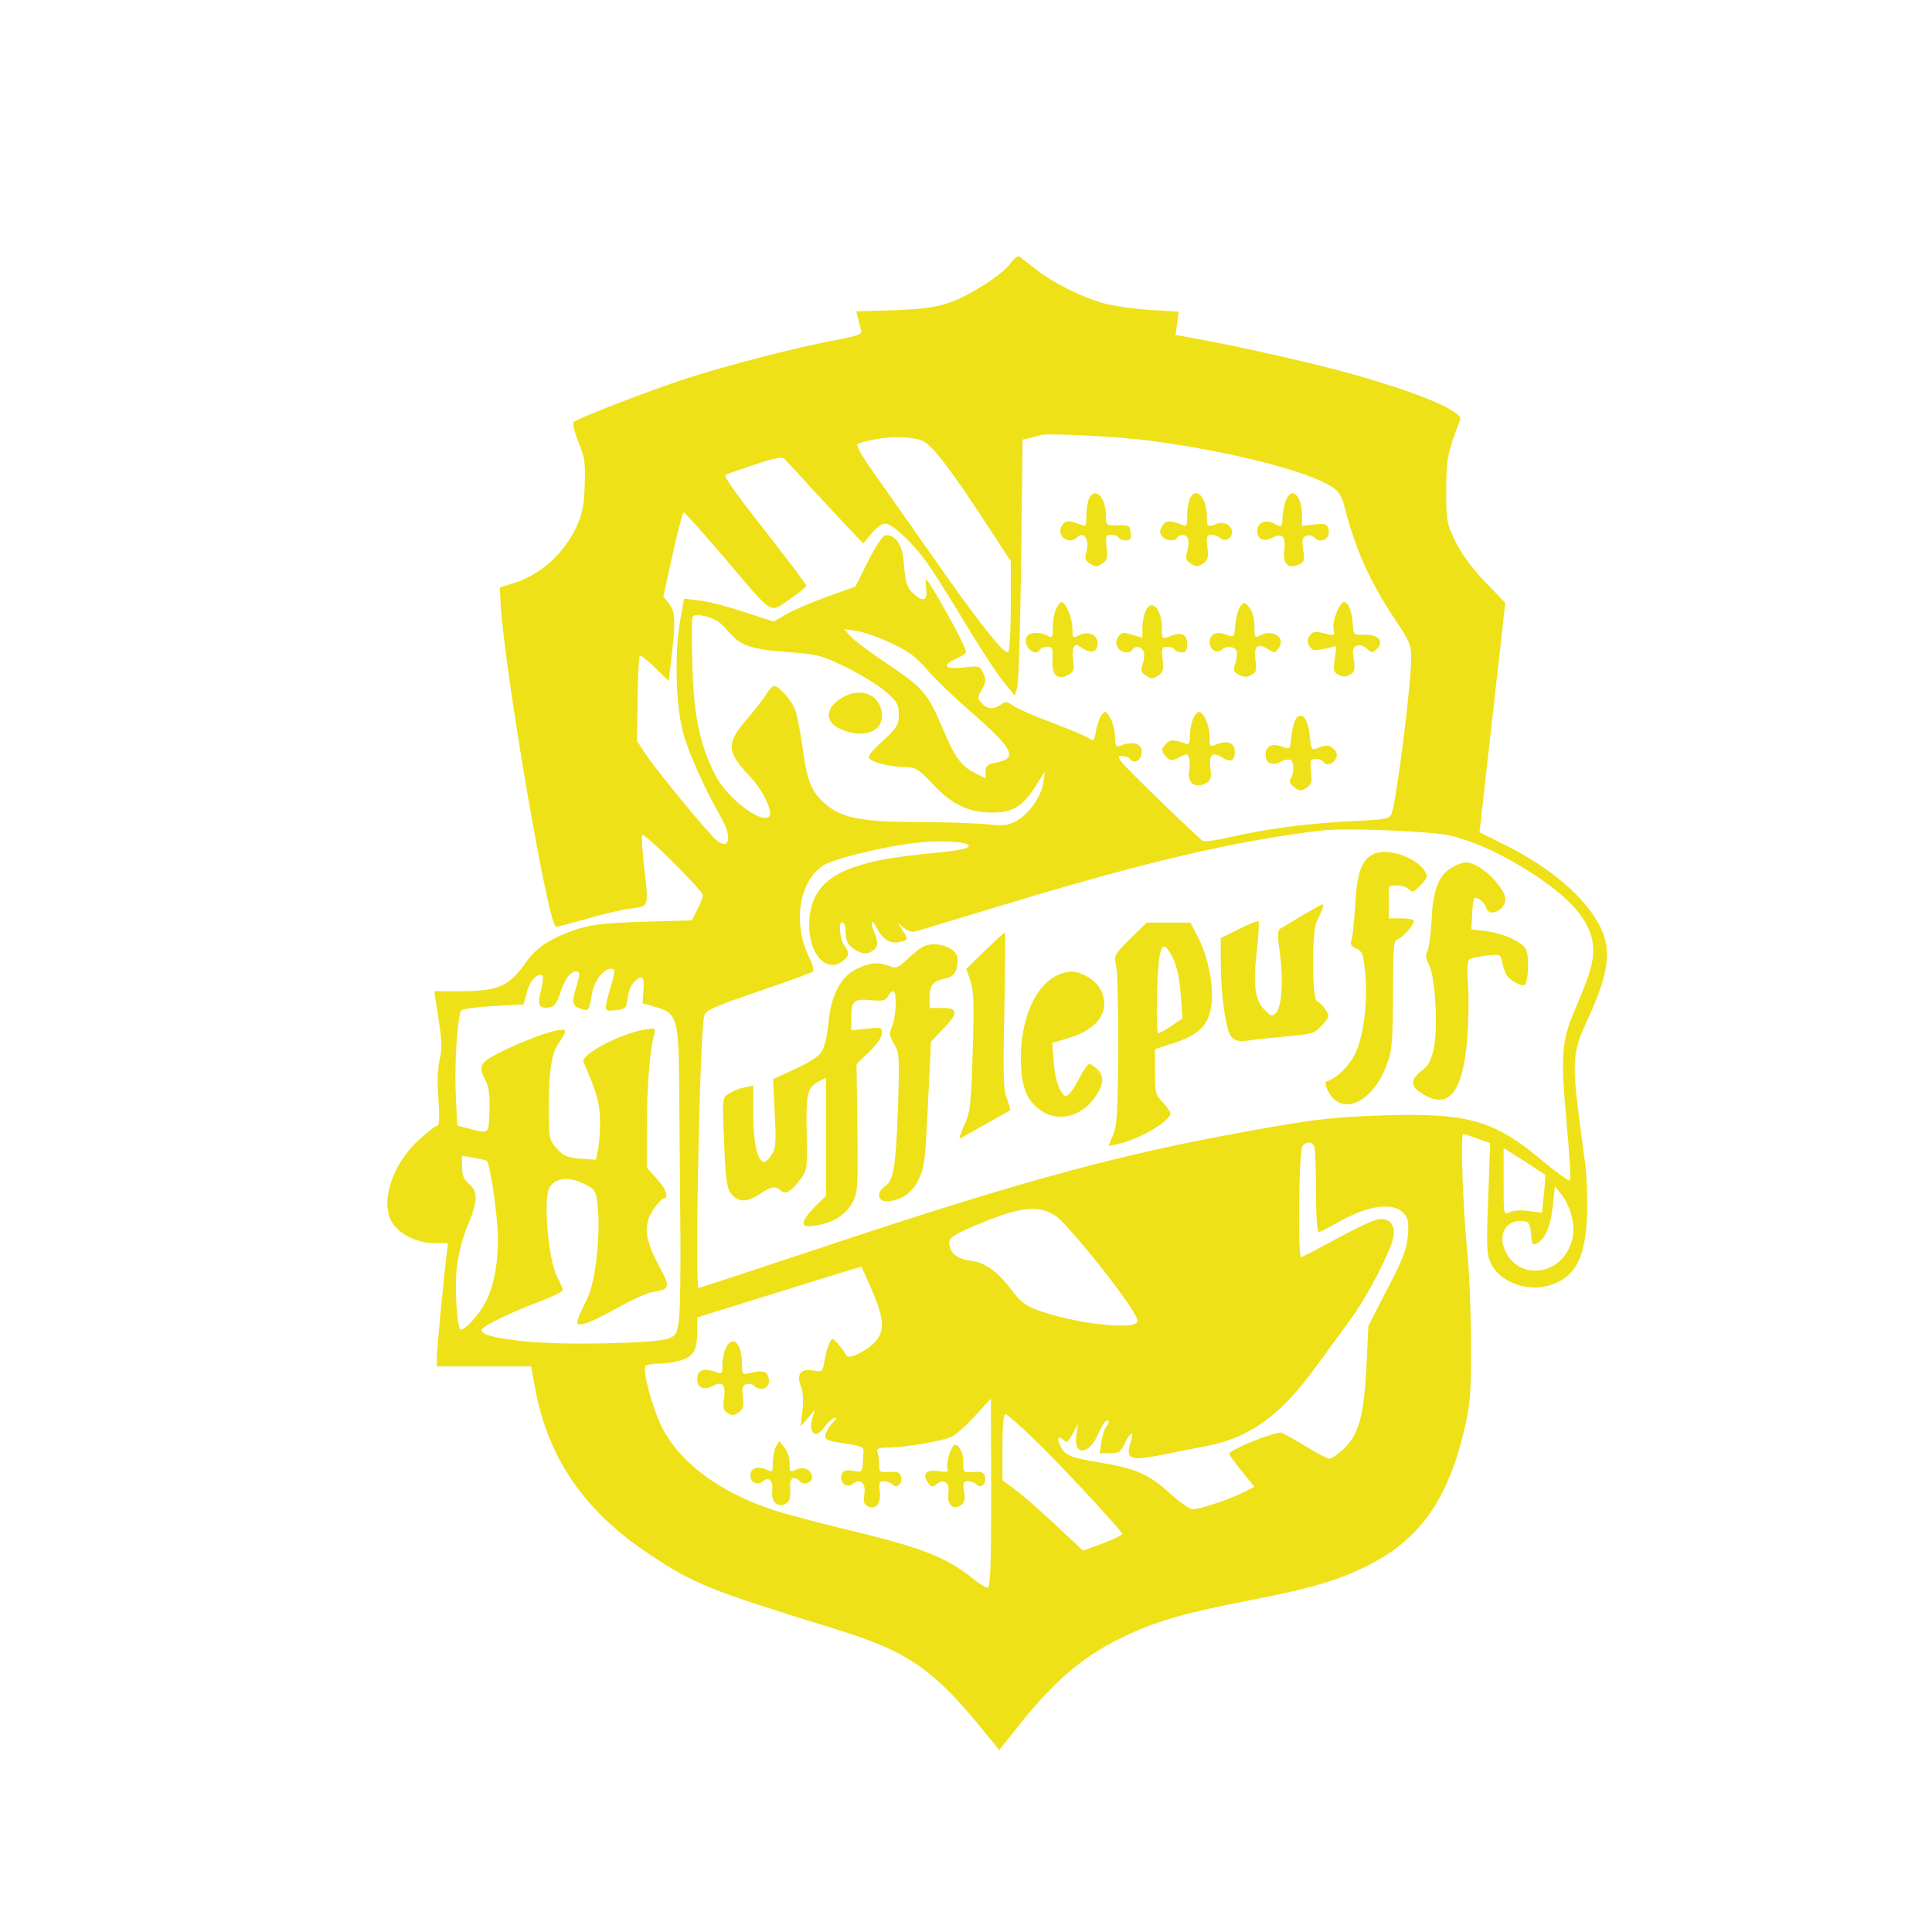 <?xml version="1.0" standalone="no"?>
<!DOCTYPE svg PUBLIC "-//W3C//DTD SVG 20010904//EN"
 "http://www.w3.org/TR/2001/REC-SVG-20010904/DTD/svg10.dtd">
<svg version="1.0" xmlns="http://www.w3.org/2000/svg"
 width="690pt" height="690pt" viewBox="0 0 690 690"
 preserveAspectRatio="xMidYMid meet">
<g transform="translate(0,690) scale(0.1,-0.1)"
fill="#eee117" stroke="none">
<path d="M3611 5962 c-30 -43 -146 -117 -221 -143 -50 -17 -96 -23 -198 -27
l-134 -4 7 -27 c3 -14 8 -33 11 -42 3 -12 -14 -19 -88 -33 -137 -25 -385 -89
-531 -136 -128 -41 -395 -144 -409 -158 -4 -4 4 -36 18 -71 23 -56 25 -75 22
-155 -2 -72 -9 -103 -29 -147 -47 -100 -131 -174 -232 -204 l-42 -13 3 -58
c13 -235 170 -1154 198 -1154 6 0 58 14 115 30 57 17 128 33 157 36 61 8 59 2
41 160 -6 53 -8 99 -5 102 8 8 216 -199 216 -215 0 -8 -9 -31 -20 -52 l-19
-38 -173 -5 c-136 -4 -186 -10 -235 -26 -88 -28 -148 -66 -182 -115 -62 -90
-100 -107 -237 -107 l-93 0 4 -27 c24 -150 26 -171 15 -218 -7 -31 -9 -85 -4
-142 4 -62 3 -93 -4 -93 -6 0 -35 -23 -66 -51 -93 -85 -137 -215 -99 -289 23
-45 90 -80 155 -80 l48 0 -5 -42 c-13 -104 -35 -343 -35 -369 l0 -29 168 0
169 0 13 -72 c45 -253 176 -445 411 -600 157 -105 212 -127 669 -268 257 -80
347 -143 532 -373 l47 -57 57 72 c142 180 247 268 401 339 111 52 212 80 438
124 221 43 322 73 428 128 183 94 282 239 340 495 18 82 21 127 21 292 -1 107
-6 247 -12 310 -17 164 -27 440 -16 440 4 0 28 -8 52 -17 l44 -16 -7 -197 c-7
-171 -5 -201 9 -231 32 -68 131 -105 212 -79 90 29 126 96 132 250 2 58 -1
139 -6 180 -53 388 -53 384 14 532 71 157 80 237 38 320 -53 104 -174 208
-340 291 l-90 45 46 410 46 409 -74 77 c-49 52 -84 100 -105 144 -30 63 -32
73 -32 182 0 113 5 134 50 251 11 29 -146 96 -386 163 -128 36 -373 92 -538
123 l-93 17 6 42 5 41 -102 6 c-56 4 -129 14 -162 23 -76 20 -187 75 -245 122
-25 19 -50 39 -57 44 -7 6 -18 -1 -32 -20z m504 -637 c289 -39 563 -109 647
-167 18 -12 31 -34 38 -61 39 -155 91 -272 180 -406 54 -80 60 -94 60 -140 0
-96 -52 -508 -70 -557 -8 -19 -19 -21 -147 -27 -157 -8 -307 -28 -430 -57 -47
-11 -91 -17 -98 -13 -7 5 -81 74 -165 156 -128 124 -148 147 -127 147 14 0 29
-4 32 -10 11 -17 33 -11 40 10 13 41 -23 58 -76 36 -13 -6 -16 1 -17 35 -1 24
-9 54 -18 67 -16 25 -17 25 -31 6 -7 -10 -16 -35 -19 -56 -6 -35 -8 -36 -28
-23 -11 7 -70 32 -131 55 -60 22 -121 49 -136 59 -22 16 -28 17 -44 5 -26 -19
-49 -18 -69 5 -16 17 -16 20 1 49 14 25 15 34 5 57 -12 27 -15 28 -73 21 -68
-7 -77 8 -21 33 18 8 32 18 32 23 0 21 -132 258 -143 258 -2 0 -1 -16 1 -35 5
-41 -12 -46 -46 -15 -24 23 -29 39 -35 119 -5 58 -33 95 -66 89 -9 -2 -36 -43
-61 -93 l-45 -90 -101 -36 c-55 -20 -121 -48 -146 -63 l-45 -26 -104 34 c-57
19 -129 38 -160 41 l-56 7 -14 -79 c-20 -113 -16 -299 10 -397 19 -72 76 -200
136 -305 48 -84 24 -129 -34 -64 -74 82 -207 246 -236 291 l-30 46 2 149 c1
82 5 152 8 155 3 3 27 -16 54 -42 l49 -48 6 48 c19 162 19 198 -3 226 l-22 27
33 150 c18 83 36 151 40 151 4 0 67 -71 141 -157 185 -218 163 -203 236 -154
34 23 61 45 61 49 0 4 -55 77 -121 162 -128 163 -175 228 -168 234 2 2 48 18
102 36 83 27 101 30 111 19 49 -54 170 -185 219 -237 l60 -63 29 35 c16 20 38
36 49 36 26 0 100 -69 153 -144 23 -33 82 -127 131 -208 48 -81 108 -173 133
-205 l46 -57 9 29 c5 17 11 222 14 458 l5 427 27 6 c14 3 31 8 36 10 21 8 284
-5 400 -21z m-821 1 c36 -15 105 -106 245 -322 l71 -108 0 -155 c0 -86 -4
-162 -9 -169 -10 -17 -111 111 -286 363 -66 94 -152 216 -192 273 -46 65 -68
104 -60 107 70 26 183 31 231 11z m-726 -648 c9 -7 28 -26 41 -42 37 -42 79
-56 206 -65 107 -8 120 -12 207 -54 51 -25 114 -64 141 -87 42 -37 47 -46 47
-82 0 -37 -6 -46 -57 -94 -43 -39 -55 -56 -47 -64 15 -15 78 -29 129 -30 35 0
45 -6 96 -60 67 -72 126 -101 208 -102 75 -1 112 20 158 92 l35 55 -6 -40 c-7
-50 -51 -112 -96 -137 -30 -16 -46 -18 -105 -12 -38 4 -151 8 -250 8 -203 1
-270 15 -329 66 -48 42 -64 82 -80 202 -8 57 -20 117 -26 133 -13 34 -58 85
-75 85 -6 0 -18 -12 -27 -27 -9 -16 -39 -55 -67 -87 -79 -93 -78 -119 10 -212
44 -47 81 -125 66 -140 -28 -28 -152 67 -192 147 -55 107 -77 212 -82 386 -3
89 -3 168 0 177 4 11 14 12 42 6 19 -4 43 -14 53 -22z m613 -74 c64 -30 91
-50 131 -97 28 -32 97 -99 154 -148 156 -136 171 -168 89 -183 -29 -6 -35 -11
-35 -32 l0 -24 -39 20 c-49 24 -71 56 -115 160 -53 124 -70 144 -191 225 -60
40 -121 85 -135 100 l-25 28 43 -6 c23 -3 78 -22 123 -43z m1998 -688 c96 -24
195 -71 302 -141 145 -96 209 -179 209 -268 0 -49 -13 -90 -66 -215 -47 -110
-51 -159 -29 -401 10 -111 16 -204 12 -207 -3 -4 -48 29 -99 71 -169 142 -262
170 -553 162 -203 -6 -279 -15 -610 -78 -400 -76 -766 -179 -1427 -400 -229
-76 -420 -139 -423 -139 -14 0 4 909 20 972 5 20 33 32 193 87 103 35 191 67
195 71 5 4 0 25 -11 47 -63 122 -39 278 50 333 39 24 220 68 330 80 83 10 188
4 188 -10 0 -12 -34 -18 -160 -30 -302 -29 -410 -96 -410 -255 0 -101 59 -168
115 -131 28 19 31 33 10 60 -17 22 -21 91 -5 81 6 -3 10 -17 10 -30 0 -37 10
-55 41 -71 21 -11 34 -12 48 -4 27 14 30 30 14 69 -18 43 -9 52 11 12 20 -38
48 -53 81 -45 30 7 30 7 8 42 l-17 27 22 -19 c12 -10 29 -16 39 -13 10 2 146
44 303 91 512 156 839 233 1150 270 84 10 397 -3 459 -18z m-2993 -523 c-31
-108 -31 -105 11 -101 29 2 39 8 41 23 7 47 13 65 28 79 27 27 36 18 32 -30
l-3 -47 48 -14 c78 -23 82 -39 83 -333 1 -135 3 -353 4 -485 1 -132 -1 -266
-5 -297 -7 -52 -10 -58 -39 -69 -45 -17 -375 -24 -507 -10 -114 12 -159 24
-159 41 0 12 90 57 203 100 48 18 87 37 87 42 0 5 -9 27 -21 50 -30 58 -49
270 -28 313 18 39 70 45 127 16 39 -20 41 -22 47 -83 10 -103 -9 -271 -38
-326 -13 -26 -28 -58 -32 -71 -7 -22 -5 -24 23 -18 17 3 69 29 117 56 48 27
103 52 123 56 67 11 68 15 23 99 -50 94 -54 143 -16 199 14 20 30 37 35 37 21
0 9 34 -25 71 l-35 39 0 153 c1 140 10 258 26 321 6 24 5 25 -33 19 -85 -13
-231 -90 -219 -116 48 -110 58 -145 59 -211 0 -39 -3 -86 -8 -105 l-7 -33 -56
4 c-47 4 -60 10 -84 37 -27 31 -28 34 -28 149 1 139 10 194 40 233 12 17 20
34 18 38 -5 14 -102 -16 -202 -63 -104 -49 -111 -58 -81 -117 11 -21 15 -52
13 -107 -3 -85 1 -82 -79 -61 l-36 9 -5 103 c-6 111 6 295 20 309 5 5 57 12
116 15 l106 6 12 44 c10 41 41 73 56 58 3 -3 0 -26 -6 -52 -14 -52 -7 -66 29
-61 19 2 27 14 39 49 17 52 36 79 56 79 17 0 17 -6 0 -62 -15 -51 -12 -62 22
-72 24 -8 27 -4 36 55 8 45 41 89 66 89 18 0 18 -3 6 -47z m2508 -589 c3 -9 6
-81 6 -160 0 -85 4 -144 10 -144 5 0 31 13 57 28 112 66 204 81 244 41 18 -18
21 -30 17 -81 -4 -49 -16 -82 -73 -191 l-68 -132 -7 -150 c-9 -175 -29 -244
-86 -294 -19 -17 -40 -31 -46 -31 -6 0 -43 19 -82 43 -39 24 -79 46 -89 50
-19 7 -187 -61 -187 -75 0 -4 20 -32 45 -62 l45 -56 -38 -19 c-50 -26 -156
-61 -182 -61 -11 0 -47 25 -81 56 -74 68 -124 90 -247 110 -104 17 -126 25
-142 54 -16 29 -13 45 5 30 18 -15 17 -15 39 25 l16 30 -6 -41 c-11 -73 45
-72 76 1 10 23 23 46 29 49 14 9 15 -6 2 -19 -6 -6 -13 -29 -17 -52 l-7 -43
37 0 c32 0 38 4 53 35 20 43 36 46 21 5 -16 -48 -5 -63 45 -57 23 3 65 10 92
16 28 6 85 17 127 25 161 30 272 110 401 289 40 54 95 131 124 170 59 81 142
243 150 291 7 44 -18 70 -60 60 -16 -3 -83 -35 -147 -70 -64 -35 -120 -64
-123 -64 -13 0 -8 385 5 398 17 17 35 15 42 -4z m824 -99 c2 -1 0 -33 -4 -69
l-7 -67 -48 6 c-28 4 -56 2 -68 -5 -21 -11 -21 -9 -21 110 l0 120 73 -46 c39
-26 73 -48 75 -49z m-3779 49 c9 -8 31 -144 37 -230 8 -107 -7 -207 -41 -273
-25 -49 -81 -109 -91 -98 -13 13 -21 154 -12 227 5 41 22 106 39 145 36 86 37
118 4 147 -19 16 -25 31 -25 61 l0 39 43 -7 c23 -4 44 -9 46 -11z m3870 -184
c15 -49 14 -84 -3 -123 -46 -108 -189 -115 -232 -10 -26 61 11 113 73 101 13
-2 19 -14 21 -46 3 -38 5 -41 22 -32 30 16 48 61 56 135 l7 68 22 -27 c13 -16
28 -45 34 -66z m-1838 -13 c30 -20 160 -175 240 -287 43 -60 57 -86 49 -94
-27 -26 -235 0 -357 46 -40 15 -60 30 -89 69 -50 68 -95 100 -149 107 -47 5
-75 29 -75 64 0 20 25 34 136 79 127 50 187 54 245 16z m-657 -265 c45 -103
47 -148 9 -187 -35 -35 -96 -62 -101 -45 -2 6 -14 23 -27 38 -21 25 -23 25
-32 6 -6 -10 -14 -38 -18 -62 -7 -42 -8 -42 -39 -37 -45 9 -63 -13 -46 -55 8
-19 10 -50 6 -87 l-7 -58 26 30 25 30 -9 -30 c-15 -56 14 -77 44 -31 9 13 24
27 33 31 12 5 11 1 -5 -17 -12 -13 -23 -32 -25 -43 -3 -17 6 -21 67 -30 57 -8
70 -13 69 -27 -4 -81 -1 -77 -38 -71 -26 4 -35 1 -40 -13 -10 -26 18 -51 38
-35 28 23 49 5 43 -34 -4 -27 -2 -37 11 -44 29 -15 49 8 44 52 -4 31 -1 37 15
37 10 0 24 -5 31 -12 16 -16 35 3 30 28 -3 15 -12 19 -41 17 -35 -2 -37 -1
-37 26 0 16 -3 36 -6 45 -5 13 2 16 42 16 61 1 194 24 225 40 13 6 50 39 81
73 l57 62 1 -337 c0 -267 -3 -338 -13 -338 -7 0 -28 13 -47 28 -98 80 -182
113 -450 178 -102 24 -221 56 -265 70 -192 63 -332 166 -398 291 -35 67 -73
205 -62 224 4 5 25 9 47 9 22 0 59 5 80 12 46 14 58 36 58 106 l0 47 293 91
c160 50 293 91 293 90 1 0 18 -38 38 -84z m579 -532 c85 -81 308 -321 315
-338 1 -4 -30 -19 -69 -34 l-71 -26 -96 90 c-54 50 -118 107 -144 126 l-48 36
0 118 c0 69 4 118 10 118 5 0 52 -40 103 -90z"/>
<path d="M3890 5121 c-5 -11 -10 -38 -10 -61 0 -36 -2 -41 -17 -35 -43 17 -56
18 -69 0 -26 -36 22 -75 54 -43 22 22 44 -11 33 -49 -8 -27 -6 -34 12 -46 19
-12 25 -12 43 0 18 12 21 21 16 58 -4 40 -2 45 16 45 12 0 24 -4 27 -10 3 -5
15 -10 26 -10 16 0 20 6 17 28 -3 25 -6 27 -45 26 -42 -1 -43 0 -43 32 0 67
-37 107 -60 65z"/>
<path d="M4250 5121 c-5 -11 -10 -38 -10 -61 0 -36 -2 -41 -17 -35 -43 18 -61
17 -73 -5 -9 -16 -9 -25 1 -36 13 -16 45 -19 54 -4 9 15 32 12 38 -4 3 -8 2
-28 -3 -45 -7 -25 -5 -32 13 -44 19 -12 25 -12 43 0 18 12 21 21 16 58 -4 40
-2 45 15 45 10 0 24 -5 30 -11 16 -16 43 -3 43 20 0 25 -29 41 -55 30 -32 -13
-35 -11 -35 26 0 68 -37 109 -60 66z"/>
<path d="M4591 5109 c-6 -18 -11 -45 -11 -60 0 -32 -3 -34 -31 -18 -30 15 -59
2 -59 -27 0 -30 24 -41 55 -24 34 18 48 4 42 -43 -7 -50 13 -71 50 -54 21 9
23 15 17 54 -5 35 -3 44 11 49 9 4 21 2 28 -5 27 -27 64 -2 50 35 -5 13 -16
15 -50 11 l-43 -5 0 34 c0 77 -38 111 -59 53z"/>
<path d="M3772 4725 c-7 -14 -12 -44 -12 -66 0 -36 -2 -39 -19 -29 -29 15 -68
12 -75 -6 -13 -33 31 -73 49 -44 3 6 15 10 26 10 18 0 20 -6 18 -46 -4 -55 17
-75 56 -54 19 10 22 18 18 46 -3 18 -3 41 1 50 6 15 8 15 32 -1 32 -21 54 -13
54 19 0 30 -36 44 -69 26 -20 -10 -21 -8 -21 25 0 37 -24 95 -39 95 -4 0 -13
-11 -19 -25z"/>
<path d="M4431 4736 c-8 -9 -16 -38 -19 -65 -4 -48 -4 -48 -32 -38 -36 14 -60
3 -60 -27 0 -26 27 -43 44 -26 15 15 46 12 52 -5 3 -8 2 -28 -4 -44 -9 -25 -7
-30 13 -41 17 -9 28 -9 44 -1 18 10 20 17 15 52 -8 50 8 65 44 41 23 -15 25
-15 38 2 28 39 -19 71 -67 46 -17 -10 -19 -7 -19 34 0 27 -7 52 -18 66 -16 20
-19 21 -31 6z"/>
<path d="M4774 4713 c-9 -20 -14 -47 -11 -60 4 -22 2 -24 -22 -18 -43 12 -53
11 -65 -7 -8 -14 -8 -22 0 -35 12 -18 17 -19 68 -7 l29 7 -6 -46 c-6 -40 -4
-48 13 -57 14 -8 26 -8 41 0 17 10 19 17 14 54 -6 35 -4 44 11 50 10 4 24 0
36 -11 18 -16 20 -16 36 0 27 27 4 52 -45 50 -39 -1 -39 -1 -42 39 -2 45 -16
78 -32 78 -5 0 -17 -17 -25 -37z"/>
<path d="M4090 4714 c-6 -14 -10 -40 -10 -59 l0 -33 -36 11 c-32 10 -38 9 -50
-7 -9 -13 -10 -24 -3 -37 10 -20 44 -26 54 -9 10 16 33 11 40 -9 3 -10 1 -30
-4 -44 -8 -21 -6 -28 12 -40 19 -12 25 -12 43 0 18 12 21 21 16 58 -4 40 -2
45 16 45 12 0 24 -4 27 -10 3 -5 15 -10 26 -10 14 0 19 7 19 29 0 34 -19 45
-56 31 -35 -14 -34 -14 -34 25 0 72 -40 112 -60 59z"/>
<path d="M4262 4335 c-7 -14 -12 -42 -12 -62 0 -24 -4 -34 -12 -30 -45 16 -57
17 -72 2 -20 -20 -20 -29 0 -49 14 -14 18 -14 45 -1 26 14 30 14 35 0 4 -9 4
-31 1 -49 -7 -41 19 -62 56 -45 21 10 24 16 20 54 -6 50 6 62 41 40 30 -20 46
-13 46 21 0 30 -24 41 -61 27 -29 -11 -29 -11 -29 25 0 39 -18 83 -36 89 -6 2
-16 -8 -22 -22z"/>
<path d="M4630 4335 c-7 -9 -15 -37 -18 -64 -4 -48 -4 -48 -32 -38 -37 14 -60
3 -60 -28 0 -31 23 -42 55 -25 13 7 28 9 34 6 13 -9 14 -46 1 -66 -7 -11 -4
-19 12 -31 19 -15 24 -15 44 -3 18 13 21 21 16 59 -4 40 -2 45 16 45 12 0 24
-4 27 -10 10 -16 34 -11 45 9 7 15 6 24 -7 36 -15 16 -27 16 -64 1 -14 -6 -17
2 -21 44 -6 61 -27 90 -48 65z"/>
<path d="M3007 4408 c-62 -37 -63 -88 -2 -113 76 -33 145 -10 145 48 -1 74
-73 107 -143 65z"/>
<path d="M4904 3849 c-42 -21 -58 -67 -64 -184 -4 -60 -10 -117 -14 -126 -5
-11 1 -19 18 -27 22 -10 25 -19 32 -89 10 -104 -7 -230 -38 -290 -21 -42 -65
-84 -100 -95 -7 -3 -5 -15 6 -36 47 -91 159 -40 208 94 20 53 22 79 23 252 0
173 2 193 17 198 18 5 58 51 58 65 0 5 -20 9 -45 9 l-45 0 0 50 c0 28 0 53 0
58 -1 14 52 13 69 -2 16 -15 20 -13 45 13 23 24 26 32 16 48 -33 53 -137 87
-186 62z"/>
<path d="M5184 3801 c-47 -28 -67 -82 -71 -186 -3 -49 -9 -100 -15 -111 -7
-16 -6 -29 6 -51 22 -43 32 -222 17 -296 -10 -44 -19 -63 -41 -79 -40 -29 -44
-54 -11 -77 100 -71 155 -11 171 189 5 61 6 148 3 194 -4 56 -2 85 5 90 7 4
34 10 61 13 49 6 50 5 56 -23 3 -16 10 -36 14 -44 10 -20 58 -46 67 -37 13 13
16 104 4 126 -15 28 -79 57 -145 66 l-50 6 3 59 c4 57 5 59 24 49 11 -6 23
-20 25 -30 7 -24 35 -24 57 0 22 24 15 50 -26 97 -33 38 -76 64 -105 64 -10 0
-32 -9 -49 -19z"/>
<path d="M4650 3630 c-36 -22 -71 -43 -78 -47 -10 -6 -10 -24 -1 -88 13 -94 7
-192 -14 -213 -14 -13 -18 -12 -40 11 -35 34 -42 85 -29 206 7 58 9 107 7 110
-3 3 -35 -9 -70 -27 l-65 -32 0 -83 c0 -120 18 -248 38 -270 13 -15 26 -17 62
-13 25 4 87 10 139 15 89 8 96 10 123 40 27 30 27 33 12 55 -8 14 -22 27 -30
30 -19 7 -20 249 -1 286 20 39 27 60 19 60 -4 -1 -36 -19 -72 -40z"/>
<path d="M4036 3547 c-57 -57 -58 -60 -50 -95 5 -21 8 -155 8 -299 -2 -219 -4
-270 -18 -304 l-17 -42 32 7 c74 15 189 81 189 110 0 5 -12 23 -27 39 -26 26
-28 35 -28 109 l0 81 70 23 c86 28 121 62 131 131 10 66 -10 172 -45 241 l-29
57 -78 0 -79 0 -59 -58z m154 -71 c14 -29 23 -73 27 -129 l6 -84 -39 -27 c-21
-14 -43 -26 -47 -26 -5 0 -7 61 -5 138 6 183 18 209 58 128z"/>
<path d="M3518 3505 l-67 -65 14 -41 c13 -35 14 -81 9 -253 -6 -192 -8 -216
-30 -264 -13 -29 -20 -51 -16 -49 4 3 45 26 92 52 47 26 86 49 88 50 1 1 -4
21 -13 44 -12 35 -13 88 -8 316 3 151 4 275 2 275 -2 0 -34 -29 -71 -65z"/>
<path d="M3295 3518 c-11 -6 -36 -26 -56 -45 -32 -30 -39 -33 -63 -23 -40 15
-72 12 -116 -10 -58 -29 -91 -92 -101 -191 -4 -46 -15 -92 -25 -106 -9 -15
-48 -40 -95 -61 l-78 -36 6 -122 c5 -105 4 -127 -11 -148 -9 -14 -21 -26 -27
-26 -23 0 -39 70 -39 171 l0 102 -32 -7 c-18 -3 -42 -13 -55 -22 -24 -15 -24
-15 -17 -172 5 -126 9 -162 23 -182 25 -34 56 -36 102 -6 42 29 59 32 76 15
17 -17 37 -6 69 36 27 35 27 39 25 159 -3 148 2 172 40 192 l29 15 0 -211 0
-211 -40 -39 c-22 -22 -40 -47 -40 -56 0 -14 7 -16 47 -10 58 8 107 40 130 86
16 31 18 62 15 263 l-3 227 46 44 c27 26 45 53 45 66 0 22 -3 22 -55 16 l-55
-6 0 42 c0 63 9 72 69 66 43 -4 53 -2 62 13 5 11 14 19 19 19 14 0 11 -90 -4
-125 -11 -26 -10 -34 7 -63 19 -32 20 -46 14 -231 -8 -211 -15 -256 -47 -278
-30 -21 -26 -53 6 -53 49 0 92 29 115 78 20 40 24 72 33 269 l11 223 43 45
c56 58 55 75 -3 75 l-45 0 0 39 c0 43 13 58 58 67 30 6 42 25 42 69 0 41 -80
68 -125 43z"/>
<path d="M3763 3410 c-71 -43 -116 -154 -117 -285 0 -105 19 -156 73 -192 59
-40 138 -22 186 41 36 47 41 80 16 105 -12 12 -25 21 -31 21 -5 0 -21 -22 -34
-48 -13 -27 -31 -54 -40 -61 -12 -10 -17 -7 -32 21 -9 18 -19 62 -21 98 l-5
65 62 19 c101 31 144 93 115 163 -16 39 -68 73 -110 73 -16 0 -44 -9 -62 -20z"/>
<path d="M2592 2085 c-7 -14 -12 -41 -12 -60 0 -33 0 -34 -30 -23 -40 13 -60
4 -60 -27 0 -31 23 -42 55 -25 35 19 48 5 41 -44 -5 -34 -3 -43 13 -53 14 -9
23 -9 39 3 16 11 19 21 15 54 -4 31 -2 41 11 46 10 4 22 2 29 -5 16 -16 44
-14 51 4 7 19 -3 45 -18 46 -18 2 -20 2 -48 -5 -27 -6 -28 -5 -28 34 0 73 -35
106 -58 55z"/>
<path d="M2771 1733 c-6 -12 -11 -38 -11 -57 0 -34 -1 -35 -24 -24 -32 14 -56
4 -56 -22 0 -25 25 -37 45 -20 22 18 37 1 33 -35 -5 -40 21 -62 50 -44 13 8
16 21 14 50 -4 40 11 52 35 28 14 -14 43 -5 43 14 0 27 -28 41 -55 29 -24 -11
-25 -10 -25 22 0 19 -8 44 -19 57 l-18 23 -12 -21z"/>
<path d="M3390 1705 c-7 -20 -9 -42 -6 -50 4 -12 -2 -14 -33 -9 -43 7 -59 -11
-36 -42 11 -15 15 -16 29 -5 27 22 49 6 43 -32 -6 -40 18 -63 46 -42 12 9 15
21 10 48 -5 32 -3 37 14 37 10 0 24 -5 31 -12 16 -16 35 3 30 28 -3 15 -12 19
-41 17 -37 -2 -37 -2 -37 35 0 35 -14 62 -31 62 -4 0 -13 -16 -19 -35z"/>
</g>
</svg>
